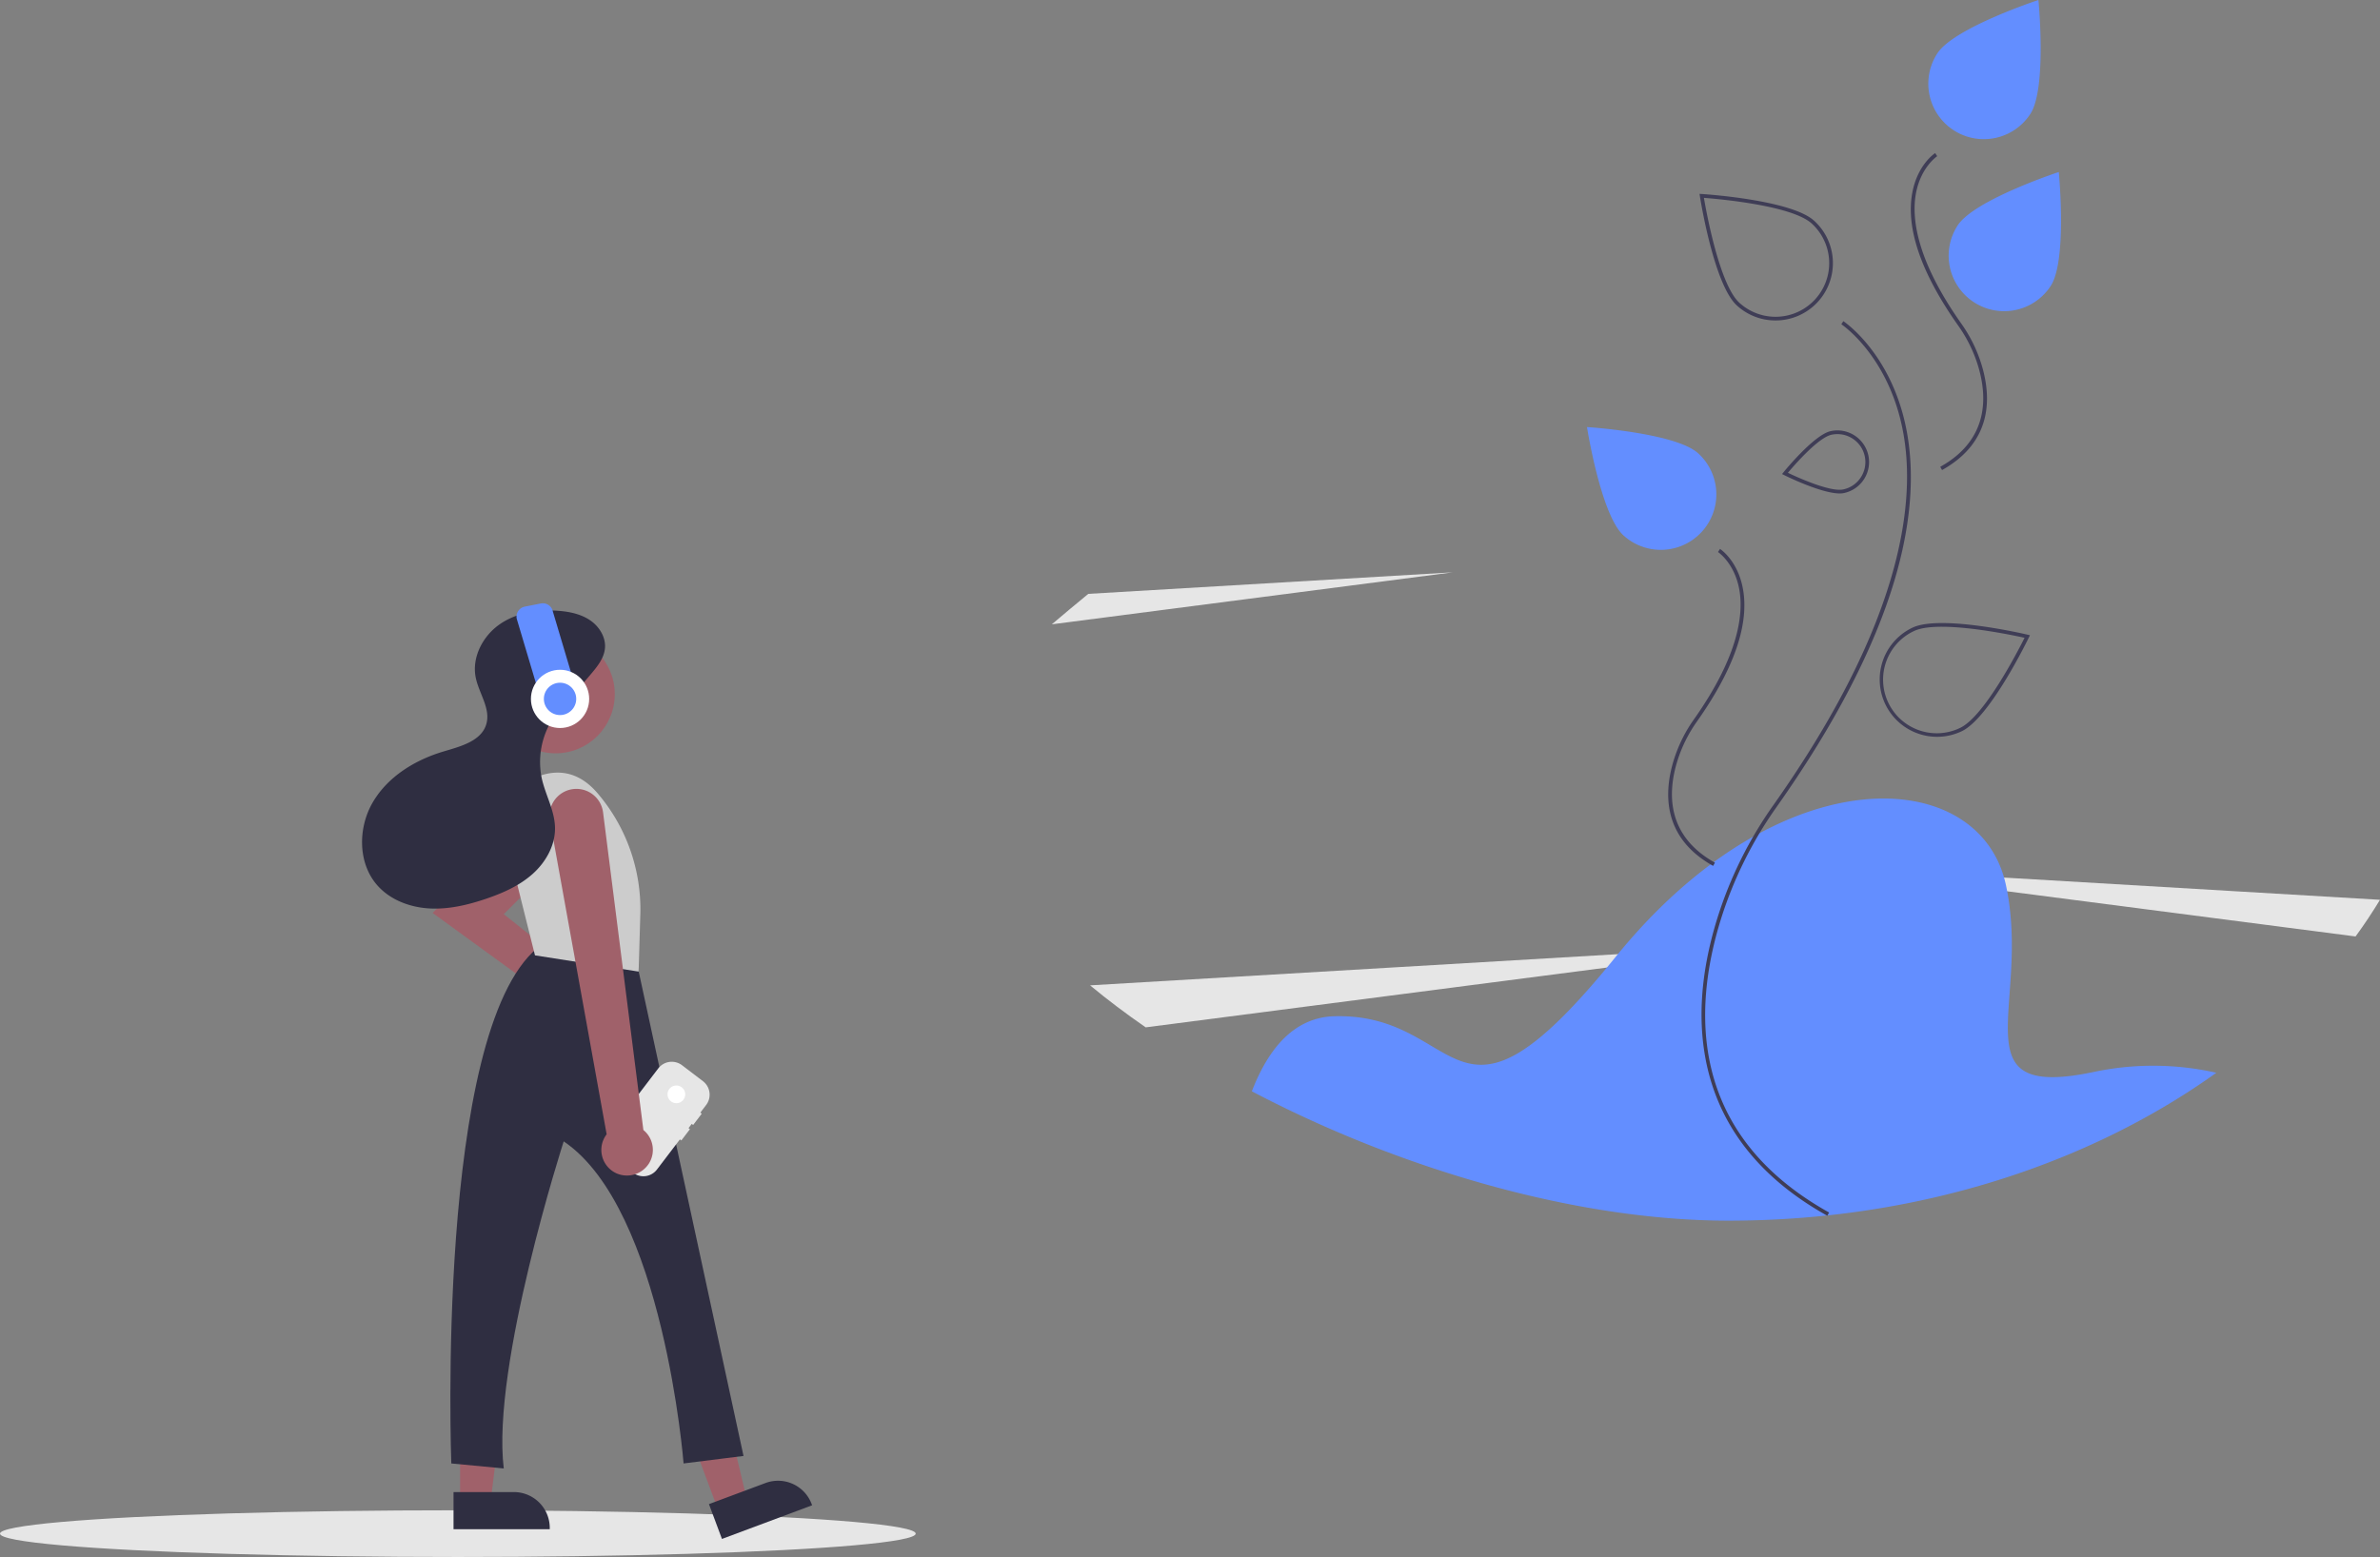<svg id="b1679105-0122-4d59-939d-a96e32c04bd3" data-name="Layer 1" xmlns="http://www.w3.org/2000/svg" width="987.93" height="646.497" viewBox="0 0 987.93 646.497"><rect x="0" y="0" width="987.93" height="646.497" fill="#808080" stroke="none"/><ellipse cx="190.055" cy="636.8" rx="190.055" ry="9.697" fill="#e6e6e6"/><path d="M848.116,518.77l-31.513,4.086-1.605.207-41.943,5.438L581.607,553.331c-8.187-5.66-15.914-11.482-23.087-17.442l219.091-12.949,37.895-2.243,1.59-.092Z" transform="translate(-106.035 -126.751)" fill="#e6e6e6"/><path d="M709.101,364.394,542.644,385.983q7.246-6.164,15.13-12.642Z" transform="translate(-106.035 -126.751)" fill="#e6e6e6"/><path d="M1093.965,500.367q-4.712,7.776-10.138,15.223L939.205,496.834,859.637,486.512l78.271,4.631Z" transform="translate(-106.035 -126.751)" fill="#e6e6e6"/><path d="M1026.032,572.187C972.799,610.312,901.671,633.591,823.539,633.591c-63.908,0-137.364-21.889-197.87-53.709,4.785-12.404,11.451-22.457,20.722-27.55.23-.131.468-.261.707-.376a29.296,29.296,0,0,1,12.78-3.233c54.531-1.536,48.386,59.907,116.742-24.577,42.511-52.541,90.667-70.621,123.585-64.776.607.108,1.206.223,1.805.346,19.078,3.963,32.726,16.175,36.666,34.477,10.753,49.922-20.737,89.86,36.866,77.572A119.139,119.139,0,0,1,1026.032,572.187Z" transform="translate(-106.035 -126.751)" fill="#638eff"/><path d="M864.545,631.554c-26.789-14.934-43.466-35.323-49.568-60.6-4.531-18.767-3.229-39.886,3.869-62.77A168.114,168.114,0,0,1,842.224,460.961c54.253-76.793,59.149-126.832,53.704-155.287-5.971-31.2-25.369-44.158-25.565-44.285l.837-1.288c.2.13,20.11,13.389,26.224,45.222,3.525,18.352,1.866,39.278-4.929,62.196-8.457,28.523-24.949,60.259-49.017,94.328a166.591,166.591,0,0,0-23.166,46.79c-11.642,37.532-13.289,89.09,44.98,121.574Z" transform="translate(-106.035 -126.751)" fill="#3f3d56"/><path d="M817.154,486.286c-21.12-11.773-20.532-30.431-16.319-44.009a59.666,59.666,0,0,1,8.298-16.763c19.006-26.903,20.724-44.38,18.818-54.303-2.07-10.776-8.711-15.2-8.777-15.244l.837-1.288c.295.192,7.257,4.83,9.449,16.242,2.854,14.86-3.562,33.526-19.072,55.48a58.123,58.123,0,0,0-8.086,16.331c-4.044,13.036-4.62,30.942,15.6,42.214Z" transform="translate(-106.035 -126.751)" fill="#3f3d56"/><path d="M912.173,321.926l-.748-1.342c20.22-11.272,19.644-29.178,15.6-42.213a58.125,58.125,0,0,0-8.086-16.331c-15.509-21.953-21.926-40.619-19.072-55.48,2.192-11.412,9.153-16.05,9.449-16.242l.838,1.287c-.067.044-6.741,4.526-8.79,15.305-1.885,9.918-.149,27.38,18.83,54.243a59.674,59.674,0,0,1,8.298,16.762C932.704,291.495,933.292,310.153,912.173,321.926Z" transform="translate(-106.035 -126.751)" fill="#3f3d56"/><path d="M957.265,245.504a23.041,23.041,0,0,1-38.601-25.17l.007-.01c6.953-10.658,41.959-22.146,41.959-22.146S964.218,234.847,957.265,245.504Z" transform="translate(-106.035 -126.751)" fill="#638eff"/><path d="M948.816,174.077a23.041,23.041,0,0,1-38.601-25.17l.007-.01c6.953-10.658,41.959-22.146,41.959-22.146S955.769,163.419,948.816,174.077Z" transform="translate(-106.035 -126.751)" fill="#638eff"/><path d="M947.723,390.292c-1.475-.346-36.259-8.433-47.856-2.911a23.81,23.81,0,0,0,10.276,45.307,23.427,23.427,0,0,0,5.146-.568,23.883,23.883,0,0,0,5.054-1.743c11.597-5.53,27.235-37.634,27.895-39.001l.422-.86ZM919.682,428.986a22.272,22.272,0,1,1-19.155-40.214c2.704-1.29,6.836-1.774,11.551-1.774,12.903,0,30.153,3.648,34.347,4.577-2.619,5.253-16.651,32.603-26.743,37.411Z" transform="translate(-106.035 -126.751)" fill="#3f3d56"/><path d="M843.045,259.812a23.714,23.714,0,0,1-16.031-6.205c-9.493-8.656-15.128-43.921-15.364-45.419l-.149-.947.956.061c1.512.096,37.147,2.461,46.64,11.117h0a23.799,23.799,0,0,1-16.053,41.392Zm-29.719-50.906c.983,5.783,6.464,36.036,14.722,43.567a22.273,22.273,0,0,0,30.014-32.917h0C849.804,212.025,819.175,209.352,813.326,208.905Z" transform="translate(-106.035 -126.751)" fill="#3f3d56"/><path d="M810.962,314.992a23.041,23.041,0,1,1-31.049,34.052c-9.403-8.574-15.122-44.97-15.122-44.97S801.559,306.418,810.962,314.992Z" transform="translate(-106.035 -126.751)" fill="#638eff"/><path d="M881.58,315.839a13.172,13.172,0,0,0-12.819-10.376,13.463,13.463,0,0,0-2.811.307c-6.866,1.49-19.07,16.444-19.585,17.073l-.607.745.86.43c.676.338,15.376,7.619,23.072,7.619a8.487,8.487,0,0,0,1.828-.177,13.146,13.146,0,0,0,10.061-15.622Zm-3.088,9.063a11.488,11.488,0,0,1-7.304,5.061c-5.514,1.198-19.385-5.169-23.01-6.897,2.581-3.072,12.58-14.6,18.103-15.799a11.608,11.608,0,0,1,12.212,17.634Z" transform="translate(-106.035 -126.751)" fill="#3f3d56"/><path d="M285.597,505.814l40.141-40.141a10.629,10.629,0,0,1,17.728,4.566v0a10.629,10.629,0,0,1-2.696,10.466l-25.627,25.627,35.767,28.51-.018.027c.179-.009.355-.027.537-.027A10.885,10.885,0,1,1,340.545,545.777Z" transform="translate(-106.035 -126.751)" fill="#a0616a"/><polygon points="298.107 626.991 310.014 622.546 298.535 574.503 280.961 581.063 298.107 626.991" fill="#a0616a"/><path d="M401.758,743.82H441.703a0,0,0,0,1,0,0v15.433a0,0,0,0,1,0,0H416.645a14.887,14.887,0,0,1-14.887-14.887v-.547A0,0,0,0,1,401.758,743.82Z" transform="translate(973.64 1181.359) rotate(159.528)" fill="#2f2e41"/><polygon points="190.985 623.171 203.695 623.17 209.742 574.146 190.983 574.147 190.985 623.171" fill="#a0616a"/><path d="M294.297,746.29H334.242a0,0,0,0,1,0,0v15.433a0,0,0,0,1,0,0H309.184A14.887,14.887,0,0,1,294.297,746.837v-.547A0,0,0,0,1,294.297,746.29Z" transform="translate(522.539 1381.248) rotate(179.997)" fill="#2f2e41"/><path d="M329.139,520.328s31.101-5.184,41.468,7.257l44.06,203.714-24.881,3.11s-8.294-105.744-49.762-133.736c0,0-30.065,93.304-24.881,135.809l-21.771-2.073S286.634,555.576,329.139,520.328Z" transform="translate(-106.035 -126.751)" fill="#2f2e41"/><path d="M393.762,593.857l3.568-4.682-.585-.446,2.406-3.157a7.068,7.068,0,0,0-1.338-9.906l-0-0-8.654-6.595a7.068,7.068,0,0,0-9.906,1.337l-0.0 0L358.831,597.206a7.068,7.068,0,0,0,1.338,9.906l0.0 0,8.654,6.595a7.068,7.068,0,0,0,9.906-1.338l0-0,9.541-12.521.585.446,3.568-4.682-.585-.446,1.338-1.756Z" transform="translate(-106.035 -126.751)" fill="#e6e6e6"/><circle cx="280.76" cy="454.396" r="3.679" fill="#fff"/><circle cx="230.633" cy="288.228" r="24.561" fill="#a0616a"/><path d="M312.551,461.236s22.808-26.954,41.468-5.184l0,0a74.113,74.113,0,0,1,17.809,50.432l-.704,23.693-43.023-6.739Z" transform="translate(-106.035 -126.751)" fill="#ccc"/><path d="M345.147,454.315a11.16,11.16,0,0,0-10.835,13.144l23.539,130.272-.131.179A10.669,10.669,0,0,0,361.913,613.938h0a10.826,10.826,0,0,0,13.443-3.999,10.619,10.619,0,0,0-2.103-13.857l-.153-.13-16.735-131.883a11.154,11.154,0,0,0-11.069-9.756C345.246,454.314,345.196,454.314,345.147,454.315Z" transform="translate(-106.035 -126.751)" fill="#a0616a"/><path d="M340.649,419.229l10.552-12.432c2.719-3.204,5.564-6.693,5.949-10.878.422-4.587-2.369-9.046-6.183-11.629s-8.499-3.555-13.091-3.911c-8.518-.661-17.482.746-24.484,5.641s-11.584,13.733-9.876,22.104c1.344,6.592,6.298,12.906,4.373,19.352-2.107,7.053-10.747,9.217-17.801,11.32-11.84,3.53-23.146,10.48-29.352,21.164s-6.178,25.417,2.094,34.595c5.356,5.943,13.434,8.948,21.422,9.401s15.938-1.429,23.514-4.002c6.977-2.37,13.878-5.418,19.37-10.329s9.449-11.939,9.278-19.306c-.163-7.02-3.924-13.414-5.468-20.264a33.255,33.255,0,0,1,10.395-31.73" transform="translate(-106.035 -126.751)" fill="#2f2e41"/><path d="M323.881,378.635l6.647-1.304a4.263,4.263,0,0,1,5.005,3.363l9.192,30.843h0l-15.015,2.946h0L320.518,383.64A4.263,4.263,0,0,1,323.881,378.635Z" transform="translate(-106.035 -126.751)" fill="#638eff"/><circle cx="232.472" cy="290.197" r="12.09" fill="#fff"/><circle cx="232.472" cy="290.197" r="6.717" fill="#638eff"/></svg>